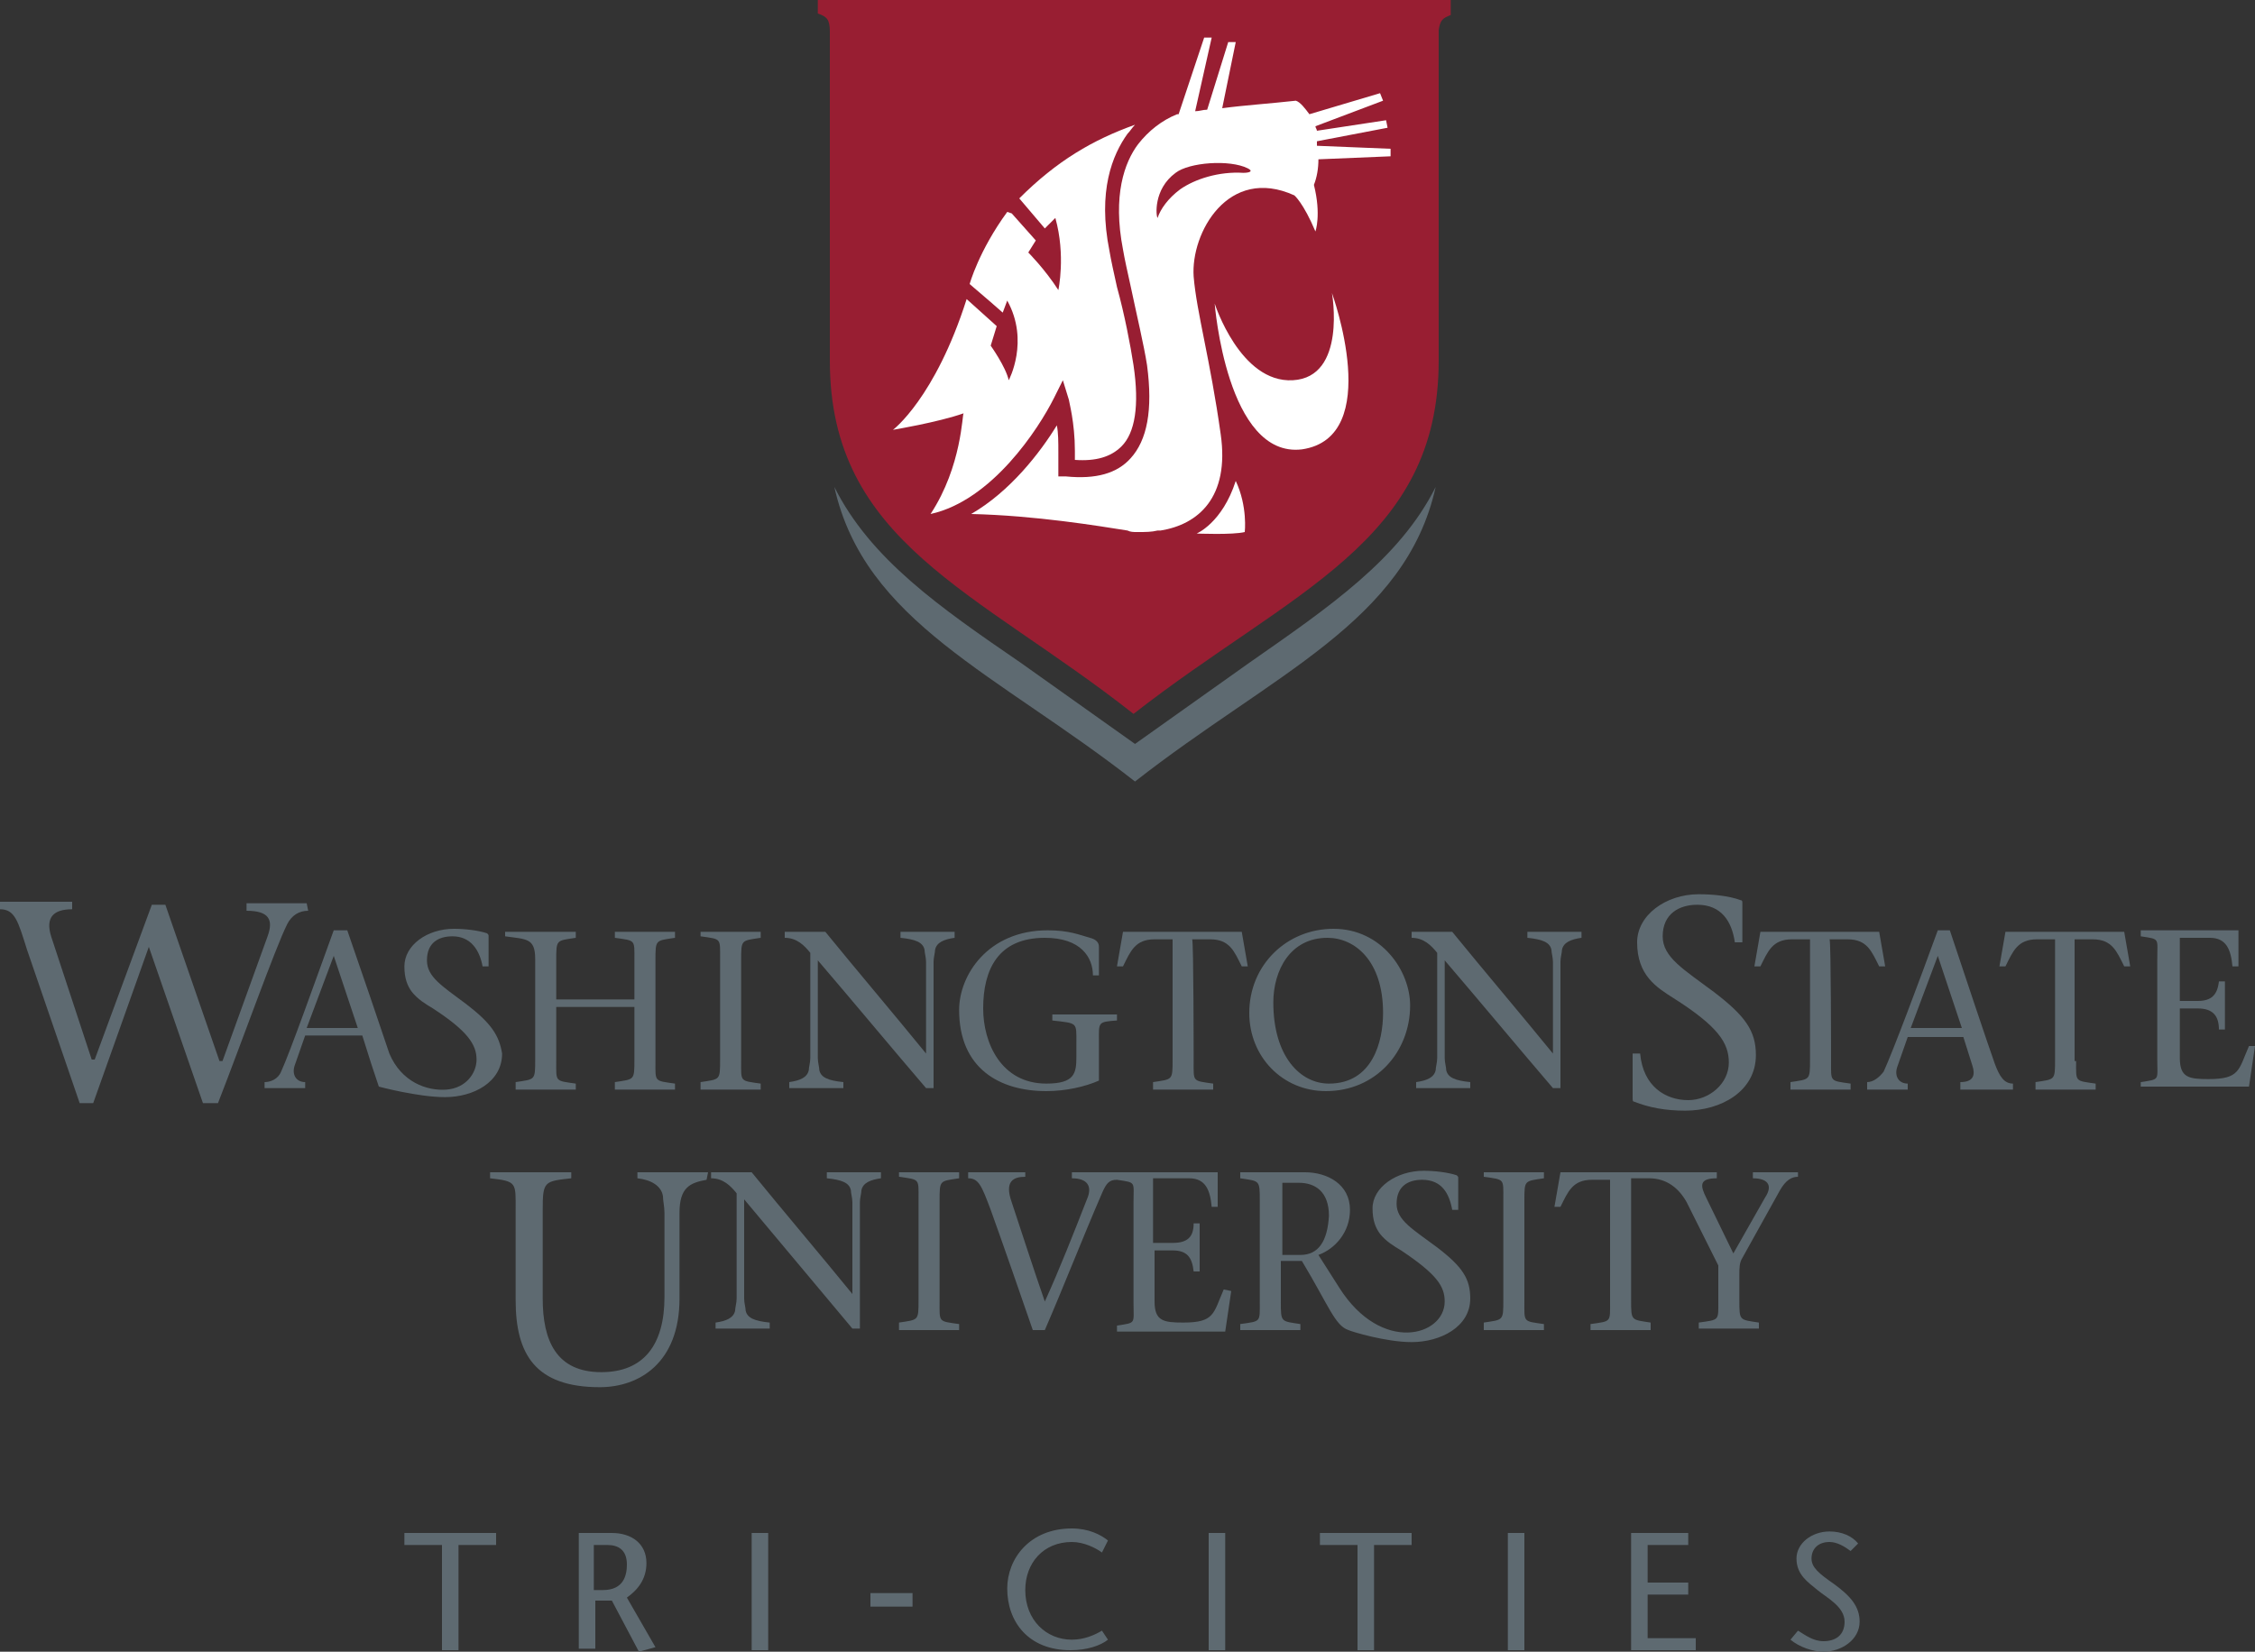 <?xml version="1.0" encoding="utf-8"?>
<!-- Generator: Adobe Illustrator 18.0.0, SVG Export Plug-In . SVG Version: 6.00 Build 0)  -->
<!DOCTYPE svg PUBLIC "-//W3C//DTD SVG 1.1//EN" "http://www.w3.org/Graphics/SVG/1.1/DTD/svg11.dtd">
<svg version="1.1" id="Layer_1" xmlns="http://www.w3.org/2000/svg" xmlns:xlink="http://www.w3.org/1999/xlink" x="0px" y="0px"
	 viewBox="0 0 150 109.9" enable-background="new 0 0 150 109.9" xml:space="preserve">
<rect x="0" y="0" width="150" height="109.9" fill="#333333" stroke="none"/>
<g>
	<path fill="#5E6A71" d="M29.4,109.8v-7h-2.5V102H33v0.8h-2.5v7H29.4z"/>
	<path fill="#5E6A71" d="M38.5,102h2.2c1.3,0,2.3,0.7,2.3,2c0,1.1-0.6,1.8-1.3,2.3l1.9,3.3l-1.1,0.3l-1.8-3.4h-1.1v3.2h-1.1
		L38.5,102L38.5,102z M39.5,105.8h0.6c1.4,0,1.6-1,1.6-1.7c0-1-0.6-1.3-1.3-1.3h-0.9V105.8z"/>
	<path fill="#5E6A71" d="M50,109.8V102h1.1v7.8H50z"/>
	<path fill="#5E6A71" d="M57.9,106.9V106h2.8v0.9H57.9z"/>
	<path fill="#5E6A71" d="M73.3,103.3c-0.4-0.3-1.2-0.7-2-0.7c-1.9,0-3.1,1.4-3.1,3.2c0,2,1.4,3.3,3.1,3.3c0.8,0,1.5-0.3,2-0.6
		l0.4,0.6c-0.5,0.4-1.4,0.7-2.5,0.7c-2.8,0-4.2-1.9-4.2-4.1c0-2,1.5-4,4.3-4c1.1,0,1.9,0.4,2.4,0.8L73.3,103.3z"/>
	<path fill="#5E6A71" d="M80.4,109.8V102h1.1v7.8H80.4z"/>
	<path fill="#5E6A71" d="M90.3,109.8v-7h-2.5V102h6.1v0.8h-2.5v7H90.3z"/>
	<path fill="#5E6A71" d="M100.3,109.8V102h1.1v7.8H100.3z"/>
	<path fill="#5E6A71" d="M112.4,102.8h-2.8v2.5h2.7v0.8h-2.7v2.9h3.2v0.8h-4.3V102h3.8V102.8z"/>
	<path fill="#5E6A71" d="M123.1,103.2c-0.4-0.3-0.9-0.6-1.4-0.6c-0.8,0-1.2,0.5-1.2,1.1c0,0.6,0.5,1,1.5,1.7
		c1.1,0.8,1.7,1.5,1.7,2.5c0,1.2-1.2,2-2.4,2c-0.7,0-1.6-0.3-2.2-0.8l0.5-0.6c0.5,0.3,1,0.7,1.7,0.7c0.8,0,1.4-0.4,1.4-1.3
		c0-1-1.2-1.6-1.8-2.1c-0.6-0.5-1.4-1-1.4-2.1c0-1,1-1.8,2.2-1.8c0.8,0,1.5,0.3,1.9,0.8L123.1,103.2z"/>
</g>
<g>
	<g>
		<g>
			<path fill="#5E6A71" d="M95.6,83c-1.6-1.2-2.7-1.8-2.7-2.9c0-1.2,0.8-1.6,1.7-1.6c1.3,0,1.8,0.9,2,2h0.4v-2.1
				c0-0.1,0-0.1-0.1-0.2c-0.6-0.2-1.5-0.3-2.2-0.3c-1.8,0-3.4,1.1-3.4,2.5c0,0.8,0.2,1.3,0.5,1.7h0c0,0,0,0,0,0
				c0.4,0.5,0.9,0.8,1.4,1.1c2.4,1.6,2.9,2.4,2.9,3.4c0,2.3-4.2,3.5-7-0.9l-1.4-2.2c1.1-0.4,2.1-1.5,2.1-3c0-1.7-1.5-2.5-3-2.5h-4.3
				v0.4c1.3,0.2,1.3,0.1,1.3,1.5v6.7c0,1.4,0.1,1.3-1.3,1.5v0.4h4v-0.4c-1.3-0.2-1.3-0.1-1.3-1.5v-2.7h1.4c1.8,3,2.2,4.3,3.1,4.6
				c0.2,0.1,2.5,0.8,4.2,0.8c1.9,0,3.9-1,3.9-2.9C97.8,85.1,97.3,84.3,95.6,83z M86.5,83.5h-1.2v-4.8h1.1c1.1,0,2,0.6,2,2.2
				C88.3,82.6,87.7,83.5,86.5,83.5z"/>
			<path fill="#5E6A71" d="M56.7,88.4c0,0,0,0-7.2-8.6v6.6c0,0.3,0.1,0.6,0.1,0.8c0.1,0.5,0.6,0.7,1.6,0.8v0.4h-3.6V88
				c0.7-0.1,1.2-0.3,1.3-0.8c0-0.2,0.1-0.5,0.1-0.8v-7c-0.4-0.5-0.9-1-1.7-1V78h2.7c2.2,2.7,4.5,5.4,6.7,8.1h0V80
				c0-0.3-0.1-0.6-0.1-0.8c-0.1-0.5-0.6-0.7-1.6-0.8V78h3.6v0.4c-0.7,0.1-1.2,0.3-1.3,0.8c0,0.2-0.1,0.5-0.1,0.8v8.4H56.7z"/>
			<path fill="#5E6A71" d="M62.5,86.6c0,1.4-0.1,1.3,1.3,1.5v0.4h-4V88c1.3-0.2,1.3-0.1,1.3-1.5v-6.7c0-1.4,0.1-1.3-1.3-1.5V78h4
				v0.4c-1.3,0.2-1.3,0.1-1.3,1.5V86.6z"/>
			<path fill="#5E6A71" d="M81.4,85.8c-0.7,1.6-0.6,2.2-2.7,2.2c-1.3,0-1.9-0.1-1.9-1.4v-3.4H78c1,0,1.3,0.5,1.4,1.4h0.4v-3.2h-0.4
				c0,0.9-0.4,1.3-1.4,1.3h-1.3v-4.3h2.4c1.1,0,1.4,0.8,1.5,1.9h0.4V78h-6.8h-2.9v0.4c1,0,1.4,0.5,1,1.4c-0.9,2.3-1.8,4.6-2.8,6.8
				c-0.8-2.3-1.6-4.8-2.2-6.6c-0.5-1.4,0.1-1.7,0.9-1.7V78h-3.8v0.4c0.7,0,0.9,0.5,1.5,2.1c0.9,2.5,1.9,5.4,2.8,8h0.8
				c1.3-3,2.5-6.1,3.8-9.1c0.3-0.7,0.5-0.9,1-0.9c1.3,0.2,1.1,0.1,1.1,1.5v6.7c0,1.4,0.2,1.3-1.1,1.5v0.4h7.2l0.4-2.7L81.4,85.8
				L81.4,85.8z"/>
			<path fill="#5E6A71" d="M101.4,86.6c0,1.4-0.1,1.3,1.3,1.5v0.4h-4V88c1.3-0.2,1.3-0.1,1.3-1.5v-6.7c0-1.4,0.1-1.3-1.3-1.5V78h4
				v0.4c-1.3,0.2-1.3,0.1-1.3,1.5V86.6z"/>
			<path fill="#5E6A71" d="M116.6,78v0.4c0.9,0,1.4,0.4,0.8,1.3l-2.1,3.7l-1.8-3.7c-0.4-0.8-0.5-1.3,0.7-1.3V78h-2.5h-1h-6.9
				l-0.4,2.3h0.4c0.5-1,0.8-1.8,2.1-1.8h1.2v8.1c0,1.4,0.1,1.3-1.3,1.5v0.4h4V88c-1.3-0.2-1.3-0.1-1.3-1.5v-8.1h1.2
				c1.2,0,2,0.7,2.5,1.6l2.1,4.2v2.3c0,1.4,0.1,1.3-1.3,1.5v0.4h4V88c-1.3-0.2-1.3-0.1-1.3-1.5v-1.7c0-0.4,0-0.8,0.2-1.1l2.5-4.5
				c0.4-0.7,0.8-0.9,1.2-0.9V78H116.6z"/>
			<path fill="#5E6A71" d="M47.1,78l-4.7,0v0.4c0.9,0.1,1.6,0.5,1.7,1.2c0,0.3,0.1,0.7,0.1,1.1v5.6c0,3.2-1.4,5-4.2,5
				c-3,0-3.9-2.1-3.9-4.9v-5.9c0-1.9,0.1-1.9,1.9-2.1V78h-5.4v0.4c1.8,0.2,1.7,0.3,1.7,2.1v6c0,3.6,1.3,5.8,5.6,5.8
				c2.6,0,5.3-1.6,5.3-5.9v-5.6c0,0,0-0.1,0-0.1c0-1.7,0.7-2,1.8-2.2L47.1,78z"/>
		</g>
		<g>
			<path fill="#5E6A71" d="M37,70.6c0,1.4-0.1,1.3,1.3,1.5v0.4h-4V72c1.3-0.2,1.3-0.1,1.3-1.5v-6.7c0-1.4-0.6-1.3-2-1.5V62h4.7v0.4
				C37,62.6,37,62.5,37,63.9v2.6h5.2v-2.6c0-1.4,0.1-1.3-1.3-1.5V62h4v0.4c-1.3,0.2-1.3,0.1-1.3,1.5v6.7c0,1.4-0.1,1.3,1.3,1.5v0.4
				h-4V72c1.3-0.2,1.3-0.1,1.3-1.5v-3.5H37V70.6z"/>
			<path fill="#5E6A71" d="M49.3,70.6c0,1.4-0.1,1.3,1.3,1.5v0.4h-4V72c1.3-0.2,1.3-0.1,1.3-1.5v-6.7c0-1.4,0.1-1.3-1.3-1.5V62h4
				v0.4c-1.3,0.2-1.3,0.1-1.3,1.5V70.6z"/>
			<path fill="#5E6A71" d="M61.6,72.4c-2.4-2.8-4.8-5.7-7.2-8.5v6.5c0,0.3,0.1,0.6,0.1,0.8c0.1,0.5,0.6,0.7,1.6,0.8v0.4h-3.6V72
				c0.7-0.1,1.2-0.3,1.3-0.8c0-0.2,0.1-0.5,0.1-0.8v-7c-0.4-0.5-0.9-1-1.7-1V62h2.7c2.2,2.7,4.5,5.4,6.7,8.1h0V64
				c0-0.3-0.1-0.6-0.1-0.8c-0.1-0.5-0.6-0.7-1.6-0.8V62h3.6v0.4c-0.7,0.1-1.2,0.3-1.3,0.8c0,0.2-0.1,0.5-0.1,0.8v8.4H61.6z"/>
			<path fill="#5E6A71" d="M63.8,67.2c0-2.3,1.9-5.3,5.9-5.3c1.4,0,2.1,0.3,2.8,0.5c0.4,0.1,0.6,0.3,0.6,0.6v1.9h-0.4
				c0-1.2-0.8-2.5-3.2-2.5c-3.1,0-4.1,2.1-4.1,4.7c0,2.3,1.2,5,4.2,5c1.9,0,2-0.7,2-1.8v-0.9c0-1.4,0.1-1.3-1.6-1.5v-0.4h4.3v0.4
				C73,68,73.1,68,73.1,69.3v2.6c-0.9,0.4-2.2,0.7-3.5,0.7C66.5,72.6,63.8,71.1,63.8,67.2z"/>
			<path fill="#5E6A71" d="M79.4,70.6c0,1.4-0.1,1.3,1.3,1.5v0.4h-4V72c1.3-0.2,1.3-0.1,1.3-1.5v-8h-1.2c-1.3,0-1.6,0.8-2.1,1.8
				h-0.4l0.4-2.3h7.9l0.4,2.3h-0.4c-0.5-1-0.8-1.8-2.1-1.8h-1.2C79.4,62.5,79.4,70.6,79.4,70.6z"/>
			<path fill="#5E6A71" d="M83.1,67.4c0-3.2,2.5-5.6,5.6-5.6c3.2,0,5.1,2.8,5.1,5.1c0,3.1-2.3,5.7-5.6,5.7
				C85.3,72.6,83.1,70.3,83.1,67.4z M92,67.4c0-3.5-1.9-5-3.7-5c-2.5,0-3.6,2.2-3.6,4.3c0,3.6,1.8,5.4,3.7,5.4
				C91.3,72.1,92,69.3,92,67.4z"/>
			<path fill="#5E6A71" d="M103.3,72.4c-2.4-2.8-4.8-5.7-7.2-8.5v6.5c0,0.3,0.1,0.6,0.1,0.8c0.1,0.5,0.6,0.7,1.6,0.8v0.4h-3.6V72
				c0.7-0.1,1.2-0.3,1.3-0.8c0-0.2,0.1-0.5,0.1-0.8v-7c-0.4-0.5-0.9-1-1.7-1V62h2.7c2.2,2.7,4.5,5.4,6.7,8.1h0V64
				c0-0.3-0.1-0.6-0.1-0.8c-0.1-0.5-0.6-0.7-1.6-0.8V62h3.6v0.4c-0.7,0.1-1.2,0.3-1.3,0.8c0,0.2-0.1,0.5-0.1,0.8v8.4H103.3z"/>
			<path fill="#5E6A71" d="M20.4,60.1L20.4,60.1l-4,0v0.5c1.5,0,1.8,0.6,1.4,1.7l-3,8.3h-0.2L11,60.2h-0.9L6.3,70.5H6.1l-2.7-8.2
				C3,61,3.6,60.5,4.8,60.5V60H0v0.5c1,0,1.2,0.8,1.8,2.7l3.5,10.2h0.9L9.9,63l3.6,10.4h1c1.6-4.1,3.8-10.3,4.6-11.9
				c0.3-0.6,0.8-0.9,1.4-0.9L20.4,60.1L20.4,60.1L20.4,60.1z"/>
			<path fill="#5E6A71" d="M31,66.8c-1.6-1.2-2.6-1.8-2.6-2.9c0-1.2,0.8-1.6,1.7-1.6c1.2,0,1.8,0.9,2,2h0.4v-2c0-0.1,0-0.1-0.1-0.2
				c-0.6-0.2-1.5-0.3-2.2-0.3c-1.8,0-3.3,1.1-3.3,2.5c0,0.8,0.2,1.3,0.5,1.7h0c0,0,0,0,0,0c0.4,0.5,0.9,0.8,1.4,1.1
				c2.3,1.5,2.9,2.4,2.9,3.4c0,0.9-0.7,1.9-2,2c-1.3,0.1-3-0.5-3.8-2.4c-0.6-1.8-1.9-5.6-2.8-8.2h-0.9c-1.2,3.3-2.9,8.1-3.5,9.4
				c-0.2,0.5-0.7,0.7-1.1,0.7v0.4h0.6h2.1V72c-0.6,0-0.9-0.5-0.7-1.1l0.7-2h3.8l0.6,1.9l0.5,1.5c0,0,2.6,0.7,4.4,0.7
				c1.9,0,3.8-1,3.8-2.9C33.2,68.9,32.7,68.1,31,66.8z M20.4,68.4l1.8-4.8h0l1.6,4.8H20.4z"/>
		</g>
		<g>
			<path fill="#5E6A71" d="M115.4,62.7c-0.2-1.4-0.9-2.5-2.5-2.5c-1.2,0-2.3,0.6-2.3,2.1c0,1.4,1.4,2.2,3.4,3.7
				c2.1,1.6,2.8,2.6,2.8,4.2c0,2.4-2.3,3.7-4.7,3.7c-1.3,0-2.4-0.2-3.4-0.6c-0.1,0-0.1-0.1-0.1-0.3v-2.9h0.5
				c0.2,2.2,1.7,3.1,3.2,3.1c1.4,0,2.7-1.1,2.7-2.5c0-1.3-0.7-2.4-3.7-4.3c-1.1-0.7-2.4-1.5-2.4-3.7c0-1.8,1.9-3.2,4.1-3.2
				c0.9,0,2,0.1,2.8,0.4c0.1,0,0.1,0.1,0.1,0.2v2.6L115.4,62.7L115.4,62.7z"/>
			<path fill="#5E6A71" d="M121.8,70.6c0,1.4-0.1,1.3,1.3,1.5v0.4h-4V72c1.3-0.2,1.3-0.1,1.3-1.5v-8h-1.2c-1.3,0-1.6,0.8-2.1,1.8
				h-0.4l0.4-2.3h7.9l0.4,2.3H125c-0.5-1-0.8-1.8-2.1-1.8h-1.2C121.8,62.5,121.8,70.6,121.8,70.6z"/>
			<path fill="#5E6A71" d="M126.9,69l-0.7,2c-0.2,0.6,0.1,1.1,0.7,1.1v0.4h-2.7V72c0.4,0,0.8-0.3,1.1-0.7c0.6-1.3,2.4-6.1,3.6-9.4
				h0.8c1,3,2.5,7.5,3,8.9c0.3,0.8,0.6,1.3,1.2,1.3v0.4h-3.5V72c0.9,0,1-0.5,0.8-1.1l-0.6-1.9H126.9z M130.5,68.4l-1.6-4.8h0
				l-1.8,4.8H130.5z"/>
			<path fill="#5E6A71" d="M138.1,70.6c0,1.4-0.1,1.3,1.3,1.5v0.4h-4V72c1.3-0.2,1.3-0.1,1.3-1.5v-8h-1.2c-1.3,0-1.6,0.8-2.1,1.8
				H133l0.4-2.3h7.9l0.4,2.3h-0.4c-0.5-1-0.8-1.8-2.1-1.8h-1.2V70.6z"/>
			<path fill="#5E6A71" d="M142.4,72c1.3-0.2,1.1-0.1,1.1-1.5v-6.7c0-1.4,0.2-1.3-1.1-1.5v-0.4h6.5v2.4h-0.4
				c-0.1-1.1-0.4-1.9-1.5-1.9h-2v4.2h1.2c0.9,0,1.3-0.4,1.4-1.3h0.4v3.2h-0.4c0-0.9-0.4-1.4-1.4-1.4H145v3.3c0,1.3,0.6,1.4,1.9,1.4
				c2.1,0,2-0.6,2.7-2.2h0.4l-0.4,2.7h-7.2L142.4,72L142.4,72z"/>
		</g>
	</g>
	<g>
		<g>
			<g>
				<g>
					<path fill="#5E6A71" d="M83.1,44.1l-7.6,5.4l-7.6-5.4c-5.4-3.7-10-6.9-12.4-11.7c2,9,10.8,12.4,20,19.6
						c9.2-7.2,18-10.6,20-19.6C93.1,37.2,88.4,40.4,83.1,44.1z"/>
					<g>
						<path fill="#981E32" d="M54.4,0v0.9c0.6,0.2,0.8,0.4,0.8,1.2V24c0,12.1,9.8,15.3,20.2,23.5C85.9,39.3,95.7,36.1,95.7,24v-22
							c0.1-0.7,0.3-0.8,0.8-1V0H54.4z"/>
					</g>
				</g>
			</g>
		</g>
		<g>
			<g>
				<g>
					<path fill="#FFFFFF" d="M79.6,35.5c0,0,1.7-0.7,2.6-3.5c0.8,1.7,0.6,3.4,0.6,3.4C82,35.6,79.6,35.5,79.6,35.5z"/>
					<path fill="#FFFFFF" d="M88.6,19.5c0,0,1,5.6-2.6,5.8c-3.5,0.2-5.2-5.1-5.2-5.1s0.8,10.3,5.8,9.7
						C92.1,29.1,88.6,19.5,88.6,19.5z"/>
				</g>
			</g>
			<path fill="#FFFFFF" d="M61.9,34.2C61.9,34.2,61.9,34.2,61.9,34.2c4.1-0.9,7.2-5.7,8.2-7.7l0.6-1.2l0.4,1.3
				c0,0.1,0.4,1.5,0.4,3.4c0,0.2,0,0.4,0,0.6c1.4,0.1,2.4-0.2,3.1-0.9c0.9-0.9,1.2-2.7,0.8-5.4c-0.2-1.3-0.6-3.4-1.1-5.2
				c-0.2-0.9-0.4-1.8-0.5-2.4c-0.8-4,0.2-6.4,1.2-7.8c0.2-0.2,0.3-0.4,0.5-0.6c-2.8,1-5.2,2.4-7.7,4.9l1.7,2l0.7-0.7
				c0.7,2.5,0.2,4.8,0.2,4.8c-0.9-1.4-2-2.5-2-2.5l0.5-0.8l-1.6-1.8L67,14.1c-1.9,2.6-2.5,4.8-2.5,4.8l1.4,1.2l0.8,0.7l0.3-0.8
				c1.5,2.7,0.1,5.3,0.1,5.3c-0.2-0.9-1.2-2.3-1.2-2.3l0.4-1.3l-2-1.8c-2.1,6.6-4.9,8.7-4.9,8.7s3-0.5,4.7-1.1
				C64,27.5,64,31,61.9,34.2z"/>
			<path fill="#FFFFFF" d="M92.5,10.4l-4.8,0.2c0,0.6-0.1,1.2-0.3,1.7c0.5,2,0.1,3.1,0.1,3.1c-0.8-1.9-1.4-2.4-1.4-2.4
				c-4.4-2-6.9,2.5-6.7,5.4c0.2,2.4,1.1,5.5,1.8,10.5c0.6,4.2-1.5,6-4,6.4c-0.1,0-0.1,0-0.2,0c0,0,0,0,0,0c-0.4,0.1-0.8,0.1-1.3,0.1
				c0,0,0,0,0,0c0,0-0.1,0-0.1,0c-0.2,0-0.4,0-0.6-0.1c-1.9-0.3-6.1-1-10.4-1.1c2.6-1.5,4.6-4.1,5.7-5.9c0.1,0.5,0.1,1.1,0.1,1.8
				c0,0.3,0,0.7,0,1.1l0,0.5l0.5,0c2,0.2,3.4-0.2,4.3-1.2c1.1-1.2,1.5-3.2,1.1-6.2c-0.2-1.3-0.7-3.4-1.1-5.3
				c-0.2-0.9-0.4-1.8-0.5-2.4c-0.7-3.6,0.1-5.8,1-7c0.7-0.9,1.6-1.6,2.6-2c0,0,0,0,0.1,0l1.7-5.1h0.5l-1.1,4.9
				c0.3,0,0.5-0.1,0.8-0.1l1.4-4.5h0.5l-0.9,4.4c1.5-0.2,3.1-0.3,4.9-0.5c0.3,0.1,0.6,0.5,0.9,0.9l4.7-1.4l0.2,0.5l-4.5,1.7
				c0,0.1,0.1,0.2,0.1,0.3L92.2,8l0.1,0.5l-4.7,0.9c0,0.1,0,0.2,0,0.3l4.9,0.2L92.5,10.4z M78.5,12.6c1-0.7,2.6-1.2,4.2-1.1
				c0.4,0,0.7-0.1,0.3-0.3c-1.2-0.6-3.9-0.4-4.8,0.3c-1.5,1.1-1.3,2.9-1.2,3C77.2,13.9,77.7,13.2,78.5,12.6z"/>
		</g>
	</g>
</g>
</svg>

